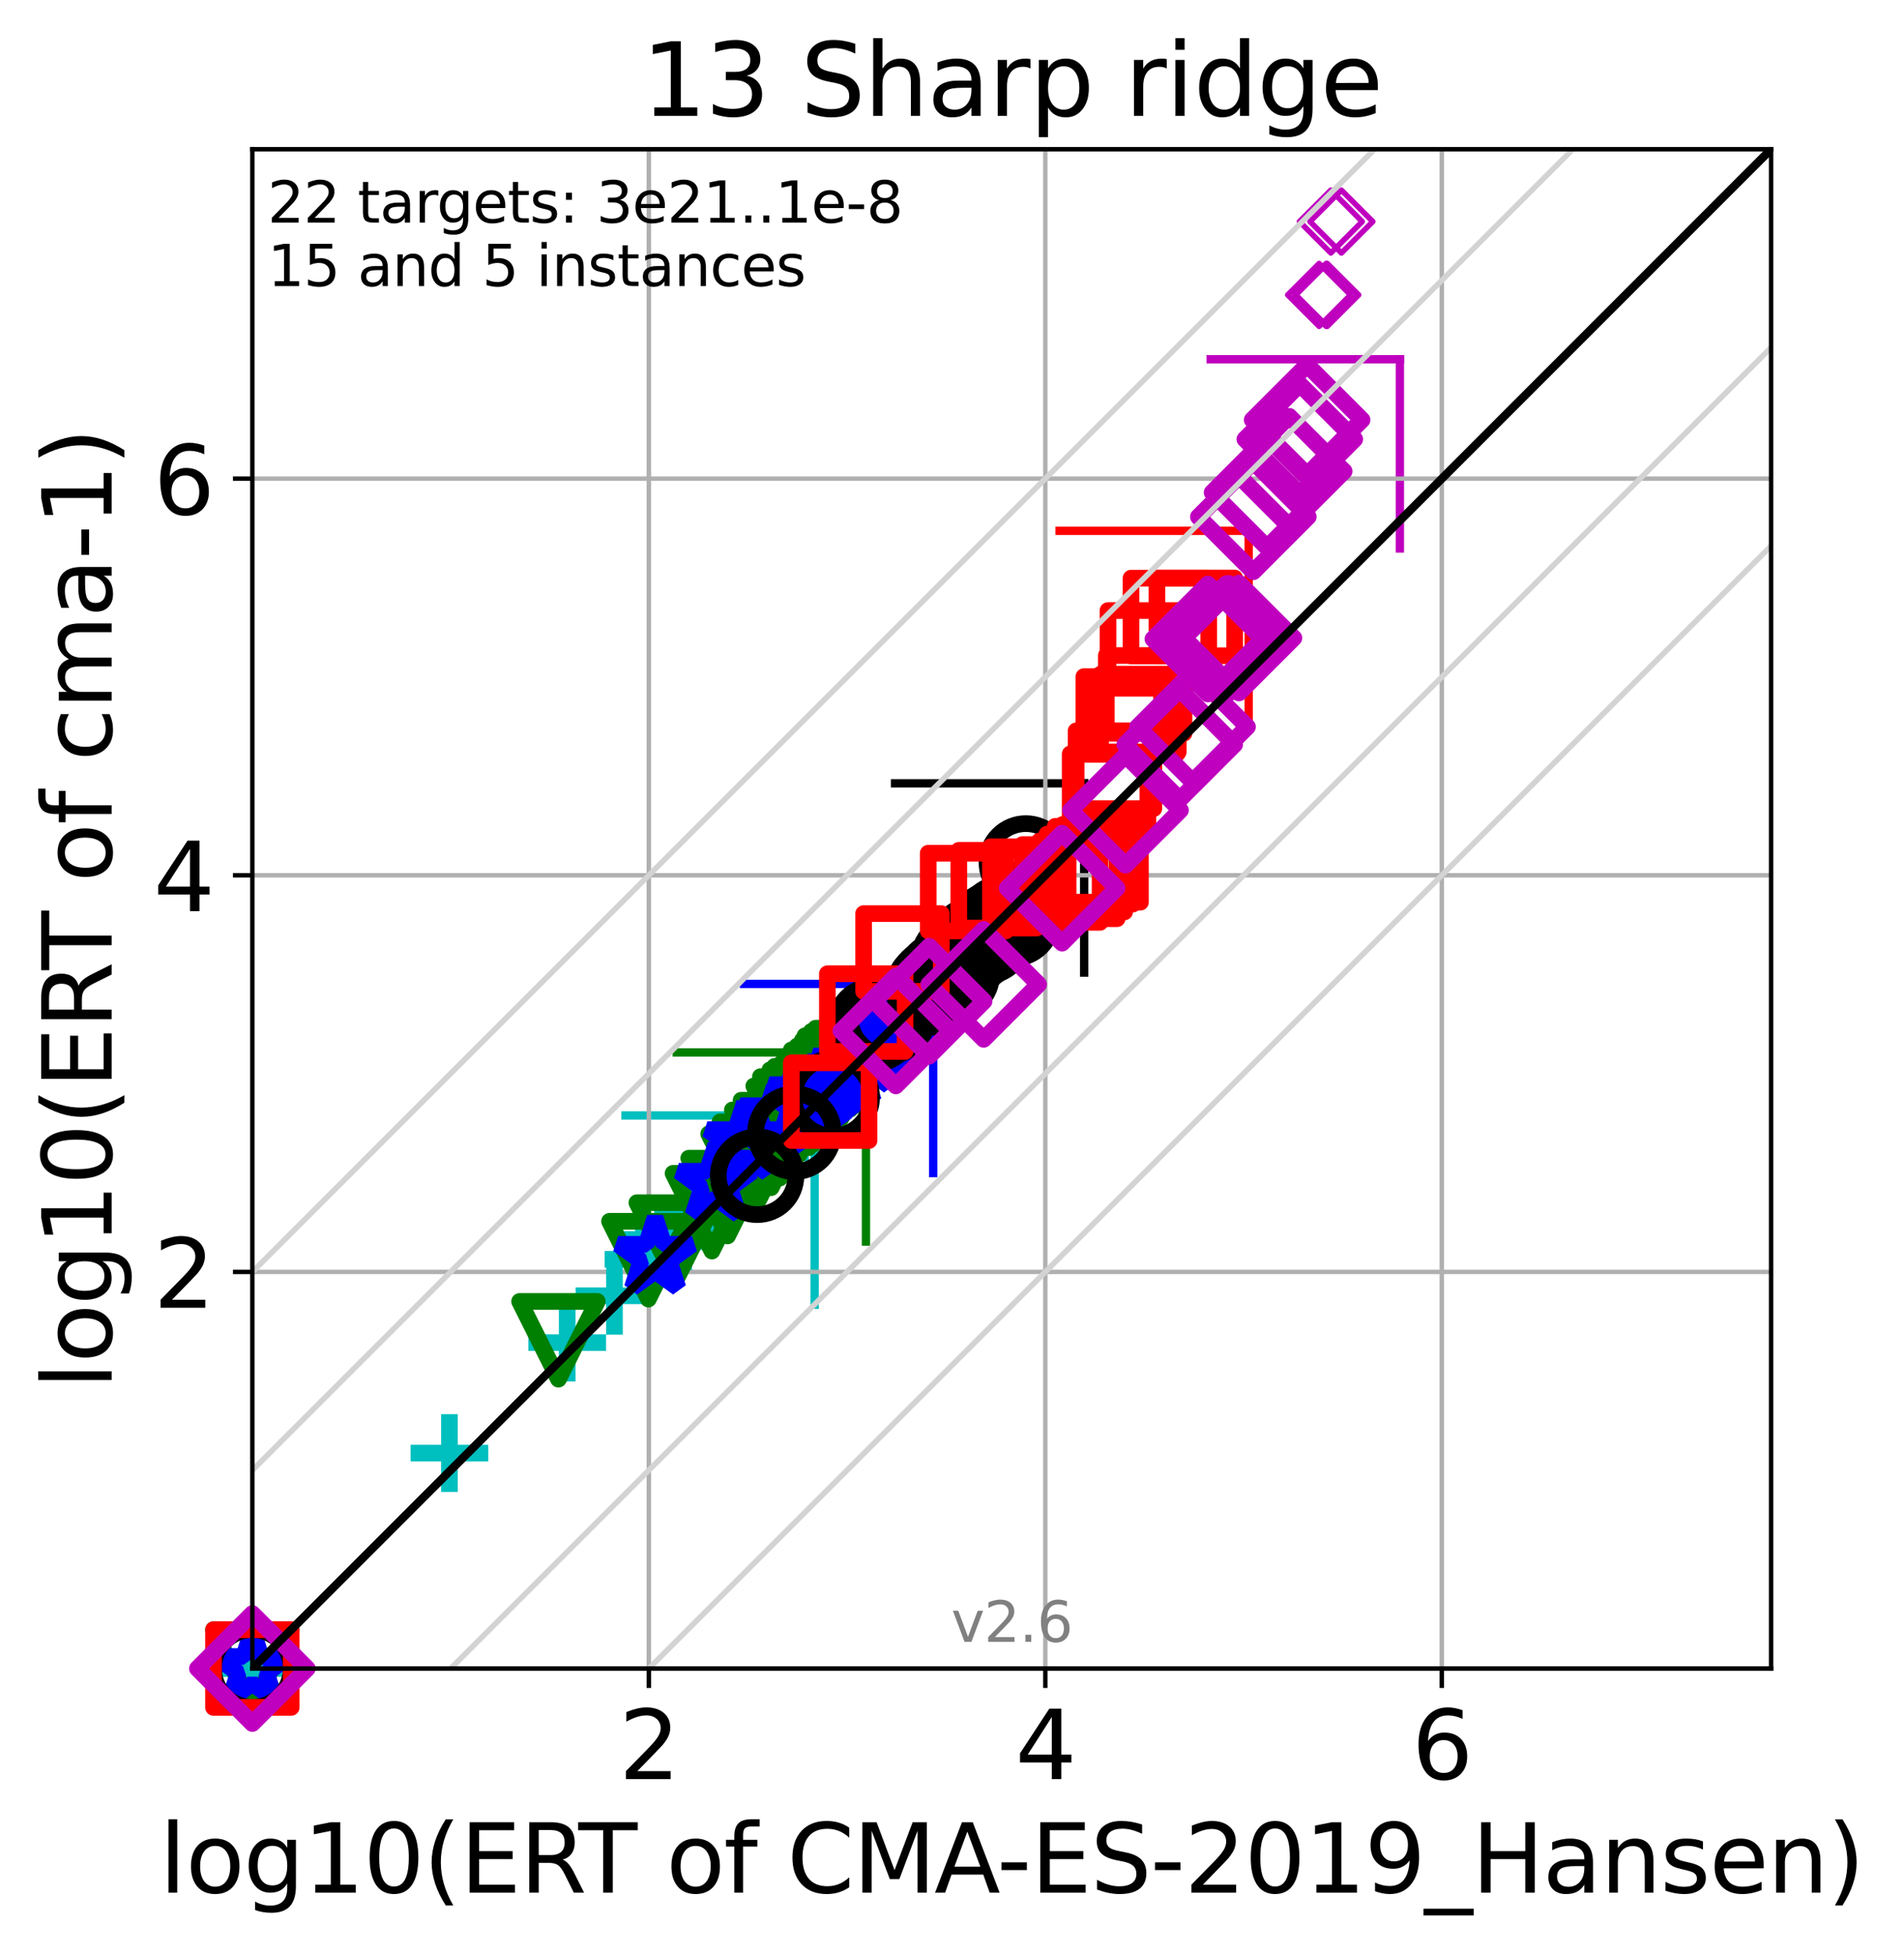 <?xml version="1.0" encoding="utf-8" standalone="no"?>
<!DOCTYPE svg PUBLIC "-//W3C//DTD SVG 1.1//EN"
  "http://www.w3.org/Graphics/SVG/1.1/DTD/svg11.dtd">
<svg xmlns:xlink="http://www.w3.org/1999/xlink" width="343.054pt" height="352.096pt" viewBox="0 0 343.054 352.096" xmlns="http://www.w3.org/2000/svg" version="1.1">
 <defs>
  <style type="text/css">*{stroke-linejoin: round; stroke-linecap: butt}</style>
 </defs>
 <g id="figure_1">
  <g id="patch_1">
   <path d="M 0 352.096 
L 343.054 352.096 
L 343.054 0 
L 0 0 
z
" style="fill: #ffffff"/>
  </g>
  <g id="axes_1">
   <g id="patch_2">
    <path d="M 45.469 300.517 
L 319.109 300.517 
L 319.109 26.877 
L 45.469 26.877 
z
" style="fill: #ffffff"/>
   </g>
   <g id="line2d_1">
    <path d="M 146.777 234.988 
L 146.777 200.904 
" clip-path="url(#p7540ca67a9)" style="fill: none; stroke: #00bfbf; stroke-width: 1.5; stroke-linecap: square"/>
   </g>
   <g id="line2d_2">
    <path d="M 112.693 200.904 
L 146.777 200.904 
" clip-path="url(#p7540ca67a9)" style="fill: none; stroke: #00bfbf; stroke-width: 1.5; stroke-linecap: square"/>
   </g>
   <g id="line2d_3">
    <path d="M 156.022 223.63 
L 156.022 189.546 
" clip-path="url(#p7540ca67a9)" style="fill: none; stroke: #008000; stroke-width: 1.5; stroke-linecap: square"/>
   </g>
   <g id="line2d_4">
    <path d="M 121.939 189.546 
L 156.022 189.546 
" clip-path="url(#p7540ca67a9)" style="fill: none; stroke: #008000; stroke-width: 1.5; stroke-linecap: square"/>
   </g>
   <g id="line2d_5">
    <path d="M 168.134 211.288 
L 168.134 177.204 
" clip-path="url(#p7540ca67a9)" style="fill: none; stroke: #0000ff; stroke-width: 1.5; stroke-linecap: square"/>
   </g>
   <g id="line2d_6">
    <path d="M 134.05 177.204 
L 168.134 177.204 
" clip-path="url(#p7540ca67a9)" style="fill: none; stroke: #0000ff; stroke-width: 1.5; stroke-linecap: square"/>
   </g>
   <g id="line2d_7">
    <path d="M 195.344 175.166 
L 195.344 141.083 
" clip-path="url(#p7540ca67a9)" style="fill: none; stroke: #000000; stroke-width: 1.5; stroke-linecap: square"/>
   </g>
   <g id="line2d_8">
    <path d="M 161.261 141.083 
L 195.344 141.083 
" clip-path="url(#p7540ca67a9)" style="fill: none; stroke: #000000; stroke-width: 1.5; stroke-linecap: square"/>
   </g>
   <g id="line2d_9">
    <path d="M 224.988 129.687 
L 224.988 95.603 
" clip-path="url(#p7540ca67a9)" style="fill: none; stroke: #ff0000; stroke-width: 1.5; stroke-linecap: square"/>
   </g>
   <g id="line2d_10">
    <path d="M 190.904 95.603 
L 224.988 95.603 
" clip-path="url(#p7540ca67a9)" style="fill: none; stroke: #ff0000; stroke-width: 1.5; stroke-linecap: square"/>
   </g>
   <g id="line2d_11">
    <path d="M 252.224 98.788 
L 252.224 64.704 
" clip-path="url(#p7540ca67a9)" style="fill: none; stroke: #bf00bf; stroke-width: 1.5; stroke-linecap: square"/>
   </g>
   <g id="line2d_12">
    <path d="M 218.14 64.704 
L 252.224 64.704 
" clip-path="url(#p7540ca67a9)" style="fill: none; stroke: #bf00bf; stroke-width: 1.5; stroke-linecap: square"/>
   </g>
   <g id="matplotlib.axis_1">
    <g id="xtick_1">
     <g id="line2d_13">
      <path d="M 116.905 300.517 
L 116.905 26.877 
" clip-path="url(#p7540ca67a9)" style="fill: none; stroke: #b0b0b0; stroke-width: 0.8; stroke-linecap: square"/>
     </g>
     <g id="line2d_14">
      <defs>
       <path id="macc9777322" d="M 0 0 
L 0 3.5 
" style="stroke: #000000; stroke-width: 0.8"/>
      </defs>
      <g>
       <use xlink:href="#macc9777322" x="116.905" y="300.517" style="stroke: #000000; stroke-width: 0.8"/>
      </g>
     </g>
     <g id="text_1">
      <!-- 2 -->
      <g transform="translate(111.497 320.435)scale(0.17 -0.17)">
       <defs>
        <path id="DejaVuSans-32" d="M 1228 531 
L 3431 531 
L 3431 0 
L 469 0 
L 469 531 
Q 828 903 1448 1529 
Q 2069 2156 2228 2338 
Q 2531 2678 2651 2914 
Q 2772 3150 2772 3378 
Q 2772 3750 2511 3984 
Q 2250 4219 1831 4219 
Q 1534 4219 1204 4116 
Q 875 4013 500 3803 
L 500 4441 
Q 881 4594 1212 4672 
Q 1544 4750 1819 4750 
Q 2544 4750 2975 4387 
Q 3406 4025 3406 3419 
Q 3406 3131 3298 2873 
Q 3191 2616 2906 2266 
Q 2828 2175 2409 1742 
Q 1991 1309 1228 531 
z
" transform="scale(0.016)"/>
       </defs>
       <use xlink:href="#DejaVuSans-32"/>
      </g>
     </g>
    </g>
    <g id="xtick_2">
     <g id="line2d_15">
      <path d="M 188.341 300.517 
L 188.341 26.877 
" clip-path="url(#p7540ca67a9)" style="fill: none; stroke: #b0b0b0; stroke-width: 0.8; stroke-linecap: square"/>
     </g>
     <g id="line2d_16">
      <g>
       <use xlink:href="#macc9777322" x="188.341" y="300.517" style="stroke: #000000; stroke-width: 0.8"/>
      </g>
     </g>
     <g id="text_2">
      <!-- 4 -->
      <g transform="translate(182.933 320.435)scale(0.17 -0.17)">
       <defs>
        <path id="DejaVuSans-34" d="M 2419 4116 
L 825 1625 
L 2419 1625 
L 2419 4116 
z
M 2253 4666 
L 3047 4666 
L 3047 1625 
L 3713 1625 
L 3713 1100 
L 3047 1100 
L 3047 0 
L 2419 0 
L 2419 1100 
L 313 1100 
L 313 1709 
L 2253 4666 
z
" transform="scale(0.016)"/>
       </defs>
       <use xlink:href="#DejaVuSans-34"/>
      </g>
     </g>
    </g>
    <g id="xtick_3">
     <g id="line2d_17">
      <path d="M 259.777 300.517 
L 259.777 26.877 
" clip-path="url(#p7540ca67a9)" style="fill: none; stroke: #b0b0b0; stroke-width: 0.8; stroke-linecap: square"/>
     </g>
     <g id="line2d_18">
      <g>
       <use xlink:href="#macc9777322" x="259.777" y="300.517" style="stroke: #000000; stroke-width: 0.8"/>
      </g>
     </g>
     <g id="text_3">
      <!-- 6 -->
      <g transform="translate(254.369 320.435)scale(0.17 -0.17)">
       <defs>
        <path id="DejaVuSans-36" d="M 2113 2584 
Q 1688 2584 1439 2293 
Q 1191 2003 1191 1497 
Q 1191 994 1439 701 
Q 1688 409 2113 409 
Q 2538 409 2786 701 
Q 3034 994 3034 1497 
Q 3034 2003 2786 2293 
Q 2538 2584 2113 2584 
z
M 3366 4563 
L 3366 3988 
Q 3128 4100 2886 4159 
Q 2644 4219 2406 4219 
Q 1781 4219 1451 3797 
Q 1122 3375 1075 2522 
Q 1259 2794 1537 2939 
Q 1816 3084 2150 3084 
Q 2853 3084 3261 2657 
Q 3669 2231 3669 1497 
Q 3669 778 3244 343 
Q 2819 -91 2113 -91 
Q 1303 -91 875 529 
Q 447 1150 447 2328 
Q 447 3434 972 4092 
Q 1497 4750 2381 4750 
Q 2619 4750 2861 4703 
Q 3103 4656 3366 4563 
z
" transform="scale(0.016)"/>
       </defs>
       <use xlink:href="#DejaVuSans-36"/>
      </g>
     </g>
    </g>
    <g id="text_4">
     <!-- log10(ERT of CMA-ES-2019_Hansen) -->
     <g transform="translate(28.725 340.887)scale(0.17 -0.17)">
      <defs>
       <path id="DejaVuSans-6c" d="M 603 4863 
L 1178 4863 
L 1178 0 
L 603 0 
L 603 4863 
z
" transform="scale(0.016)"/>
       <path id="DejaVuSans-6f" d="M 1959 3097 
Q 1497 3097 1228 2736 
Q 959 2375 959 1747 
Q 959 1119 1226 758 
Q 1494 397 1959 397 
Q 2419 397 2687 759 
Q 2956 1122 2956 1747 
Q 2956 2369 2687 2733 
Q 2419 3097 1959 3097 
z
M 1959 3584 
Q 2709 3584 3137 3096 
Q 3566 2609 3566 1747 
Q 3566 888 3137 398 
Q 2709 -91 1959 -91 
Q 1206 -91 779 398 
Q 353 888 353 1747 
Q 353 2609 779 3096 
Q 1206 3584 1959 3584 
z
" transform="scale(0.016)"/>
       <path id="DejaVuSans-67" d="M 2906 1791 
Q 2906 2416 2648 2759 
Q 2391 3103 1925 3103 
Q 1463 3103 1205 2759 
Q 947 2416 947 1791 
Q 947 1169 1205 825 
Q 1463 481 1925 481 
Q 2391 481 2648 825 
Q 2906 1169 2906 1791 
z
M 3481 434 
Q 3481 -459 3084 -895 
Q 2688 -1331 1869 -1331 
Q 1566 -1331 1297 -1286 
Q 1028 -1241 775 -1147 
L 775 -588 
Q 1028 -725 1275 -790 
Q 1522 -856 1778 -856 
Q 2344 -856 2625 -561 
Q 2906 -266 2906 331 
L 2906 616 
Q 2728 306 2450 153 
Q 2172 0 1784 0 
Q 1141 0 747 490 
Q 353 981 353 1791 
Q 353 2603 747 3093 
Q 1141 3584 1784 3584 
Q 2172 3584 2450 3431 
Q 2728 3278 2906 2969 
L 2906 3500 
L 3481 3500 
L 3481 434 
z
" transform="scale(0.016)"/>
       <path id="DejaVuSans-31" d="M 794 531 
L 1825 531 
L 1825 4091 
L 703 3866 
L 703 4441 
L 1819 4666 
L 2450 4666 
L 2450 531 
L 3481 531 
L 3481 0 
L 794 0 
L 794 531 
z
" transform="scale(0.016)"/>
       <path id="DejaVuSans-30" d="M 2034 4250 
Q 1547 4250 1301 3770 
Q 1056 3291 1056 2328 
Q 1056 1369 1301 889 
Q 1547 409 2034 409 
Q 2525 409 2770 889 
Q 3016 1369 3016 2328 
Q 3016 3291 2770 3770 
Q 2525 4250 2034 4250 
z
M 2034 4750 
Q 2819 4750 3233 4129 
Q 3647 3509 3647 2328 
Q 3647 1150 3233 529 
Q 2819 -91 2034 -91 
Q 1250 -91 836 529 
Q 422 1150 422 2328 
Q 422 3509 836 4129 
Q 1250 4750 2034 4750 
z
" transform="scale(0.016)"/>
       <path id="DejaVuSans-28" d="M 1984 4856 
Q 1566 4138 1362 3434 
Q 1159 2731 1159 2009 
Q 1159 1288 1364 580 
Q 1569 -128 1984 -844 
L 1484 -844 
Q 1016 -109 783 600 
Q 550 1309 550 2009 
Q 550 2706 781 3412 
Q 1013 4119 1484 4856 
L 1984 4856 
z
" transform="scale(0.016)"/>
       <path id="DejaVuSans-45" d="M 628 4666 
L 3578 4666 
L 3578 4134 
L 1259 4134 
L 1259 2753 
L 3481 2753 
L 3481 2222 
L 1259 2222 
L 1259 531 
L 3634 531 
L 3634 0 
L 628 0 
L 628 4666 
z
" transform="scale(0.016)"/>
       <path id="DejaVuSans-52" d="M 2841 2188 
Q 3044 2119 3236 1894 
Q 3428 1669 3622 1275 
L 4263 0 
L 3584 0 
L 2988 1197 
Q 2756 1666 2539 1819 
Q 2322 1972 1947 1972 
L 1259 1972 
L 1259 0 
L 628 0 
L 628 4666 
L 2053 4666 
Q 2853 4666 3247 4331 
Q 3641 3997 3641 3322 
Q 3641 2881 3436 2590 
Q 3231 2300 2841 2188 
z
M 1259 4147 
L 1259 2491 
L 2053 2491 
Q 2509 2491 2742 2702 
Q 2975 2913 2975 3322 
Q 2975 3731 2742 3939 
Q 2509 4147 2053 4147 
L 1259 4147 
z
" transform="scale(0.016)"/>
       <path id="DejaVuSans-54" d="M -19 4666 
L 3928 4666 
L 3928 4134 
L 2272 4134 
L 2272 0 
L 1638 0 
L 1638 4134 
L -19 4134 
L -19 4666 
z
" transform="scale(0.016)"/>
       <path id="DejaVuSans-20" transform="scale(0.016)"/>
       <path id="DejaVuSans-66" d="M 2375 4863 
L 2375 4384 
L 1825 4384 
Q 1516 4384 1395 4259 
Q 1275 4134 1275 3809 
L 1275 3500 
L 2222 3500 
L 2222 3053 
L 1275 3053 
L 1275 0 
L 697 0 
L 697 3053 
L 147 3053 
L 147 3500 
L 697 3500 
L 697 3744 
Q 697 4328 969 4595 
Q 1241 4863 1831 4863 
L 2375 4863 
z
" transform="scale(0.016)"/>
       <path id="DejaVuSans-43" d="M 4122 4306 
L 4122 3641 
Q 3803 3938 3442 4084 
Q 3081 4231 2675 4231 
Q 1875 4231 1450 3742 
Q 1025 3253 1025 2328 
Q 1025 1406 1450 917 
Q 1875 428 2675 428 
Q 3081 428 3442 575 
Q 3803 722 4122 1019 
L 4122 359 
Q 3791 134 3420 21 
Q 3050 -91 2638 -91 
Q 1578 -91 968 557 
Q 359 1206 359 2328 
Q 359 3453 968 4101 
Q 1578 4750 2638 4750 
Q 3056 4750 3426 4639 
Q 3797 4528 4122 4306 
z
" transform="scale(0.016)"/>
       <path id="DejaVuSans-4d" d="M 628 4666 
L 1569 4666 
L 2759 1491 
L 3956 4666 
L 4897 4666 
L 4897 0 
L 4281 0 
L 4281 4097 
L 3078 897 
L 2444 897 
L 1241 4097 
L 1241 0 
L 628 0 
L 628 4666 
z
" transform="scale(0.016)"/>
       <path id="DejaVuSans-41" d="M 2188 4044 
L 1331 1722 
L 3047 1722 
L 2188 4044 
z
M 1831 4666 
L 2547 4666 
L 4325 0 
L 3669 0 
L 3244 1197 
L 1141 1197 
L 716 0 
L 50 0 
L 1831 4666 
z
" transform="scale(0.016)"/>
       <path id="DejaVuSans-2d" d="M 313 2009 
L 1997 2009 
L 1997 1497 
L 313 1497 
L 313 2009 
z
" transform="scale(0.016)"/>
       <path id="DejaVuSans-53" d="M 3425 4513 
L 3425 3897 
Q 3066 4069 2747 4153 
Q 2428 4238 2131 4238 
Q 1616 4238 1336 4038 
Q 1056 3838 1056 3469 
Q 1056 3159 1242 3001 
Q 1428 2844 1947 2747 
L 2328 2669 
Q 3034 2534 3370 2195 
Q 3706 1856 3706 1288 
Q 3706 609 3251 259 
Q 2797 -91 1919 -91 
Q 1588 -91 1214 -16 
Q 841 59 441 206 
L 441 856 
Q 825 641 1194 531 
Q 1563 422 1919 422 
Q 2459 422 2753 634 
Q 3047 847 3047 1241 
Q 3047 1584 2836 1778 
Q 2625 1972 2144 2069 
L 1759 2144 
Q 1053 2284 737 2584 
Q 422 2884 422 3419 
Q 422 4038 858 4394 
Q 1294 4750 2059 4750 
Q 2388 4750 2728 4690 
Q 3069 4631 3425 4513 
z
" transform="scale(0.016)"/>
       <path id="DejaVuSans-39" d="M 703 97 
L 703 672 
Q 941 559 1184 500 
Q 1428 441 1663 441 
Q 2288 441 2617 861 
Q 2947 1281 2994 2138 
Q 2813 1869 2534 1725 
Q 2256 1581 1919 1581 
Q 1219 1581 811 2004 
Q 403 2428 403 3163 
Q 403 3881 828 4315 
Q 1253 4750 1959 4750 
Q 2769 4750 3195 4129 
Q 3622 3509 3622 2328 
Q 3622 1225 3098 567 
Q 2575 -91 1691 -91 
Q 1453 -91 1209 -44 
Q 966 3 703 97 
z
M 1959 2075 
Q 2384 2075 2632 2365 
Q 2881 2656 2881 3163 
Q 2881 3666 2632 3958 
Q 2384 4250 1959 4250 
Q 1534 4250 1286 3958 
Q 1038 3666 1038 3163 
Q 1038 2656 1286 2365 
Q 1534 2075 1959 2075 
z
" transform="scale(0.016)"/>
       <path id="DejaVuSans-5f" d="M 3263 -1063 
L 3263 -1509 
L -63 -1509 
L -63 -1063 
L 3263 -1063 
z
" transform="scale(0.016)"/>
       <path id="DejaVuSans-48" d="M 628 4666 
L 1259 4666 
L 1259 2753 
L 3553 2753 
L 3553 4666 
L 4184 4666 
L 4184 0 
L 3553 0 
L 3553 2222 
L 1259 2222 
L 1259 0 
L 628 0 
L 628 4666 
z
" transform="scale(0.016)"/>
       <path id="DejaVuSans-61" d="M 2194 1759 
Q 1497 1759 1228 1600 
Q 959 1441 959 1056 
Q 959 750 1161 570 
Q 1363 391 1709 391 
Q 2188 391 2477 730 
Q 2766 1069 2766 1631 
L 2766 1759 
L 2194 1759 
z
M 3341 1997 
L 3341 0 
L 2766 0 
L 2766 531 
Q 2569 213 2275 61 
Q 1981 -91 1556 -91 
Q 1019 -91 701 211 
Q 384 513 384 1019 
Q 384 1609 779 1909 
Q 1175 2209 1959 2209 
L 2766 2209 
L 2766 2266 
Q 2766 2663 2505 2880 
Q 2244 3097 1772 3097 
Q 1472 3097 1187 3025 
Q 903 2953 641 2809 
L 641 3341 
Q 956 3463 1253 3523 
Q 1550 3584 1831 3584 
Q 2591 3584 2966 3190 
Q 3341 2797 3341 1997 
z
" transform="scale(0.016)"/>
       <path id="DejaVuSans-6e" d="M 3513 2113 
L 3513 0 
L 2938 0 
L 2938 2094 
Q 2938 2591 2744 2837 
Q 2550 3084 2163 3084 
Q 1697 3084 1428 2787 
Q 1159 2491 1159 1978 
L 1159 0 
L 581 0 
L 581 3500 
L 1159 3500 
L 1159 2956 
Q 1366 3272 1645 3428 
Q 1925 3584 2291 3584 
Q 2894 3584 3203 3211 
Q 3513 2838 3513 2113 
z
" transform="scale(0.016)"/>
       <path id="DejaVuSans-73" d="M 2834 3397 
L 2834 2853 
Q 2591 2978 2328 3040 
Q 2066 3103 1784 3103 
Q 1356 3103 1142 2972 
Q 928 2841 928 2578 
Q 928 2378 1081 2264 
Q 1234 2150 1697 2047 
L 1894 2003 
Q 2506 1872 2764 1633 
Q 3022 1394 3022 966 
Q 3022 478 2636 193 
Q 2250 -91 1575 -91 
Q 1294 -91 989 -36 
Q 684 19 347 128 
L 347 722 
Q 666 556 975 473 
Q 1284 391 1588 391 
Q 1994 391 2212 530 
Q 2431 669 2431 922 
Q 2431 1156 2273 1281 
Q 2116 1406 1581 1522 
L 1381 1569 
Q 847 1681 609 1914 
Q 372 2147 372 2553 
Q 372 3047 722 3315 
Q 1072 3584 1716 3584 
Q 2034 3584 2315 3537 
Q 2597 3491 2834 3397 
z
" transform="scale(0.016)"/>
       <path id="DejaVuSans-65" d="M 3597 1894 
L 3597 1613 
L 953 1613 
Q 991 1019 1311 708 
Q 1631 397 2203 397 
Q 2534 397 2845 478 
Q 3156 559 3463 722 
L 3463 178 
Q 3153 47 2828 -22 
Q 2503 -91 2169 -91 
Q 1331 -91 842 396 
Q 353 884 353 1716 
Q 353 2575 817 3079 
Q 1281 3584 2069 3584 
Q 2775 3584 3186 3129 
Q 3597 2675 3597 1894 
z
M 3022 2063 
Q 3016 2534 2758 2815 
Q 2500 3097 2075 3097 
Q 1594 3097 1305 2825 
Q 1016 2553 972 2059 
L 3022 2063 
z
" transform="scale(0.016)"/>
       <path id="DejaVuSans-29" d="M 513 4856 
L 1013 4856 
Q 1481 4119 1714 3412 
Q 1947 2706 1947 2009 
Q 1947 1309 1714 600 
Q 1481 -109 1013 -844 
L 513 -844 
Q 928 -128 1133 580 
Q 1338 1288 1338 2009 
Q 1338 2731 1133 3434 
Q 928 4138 513 4856 
z
" transform="scale(0.016)"/>
      </defs>
      <use xlink:href="#DejaVuSans-6c"/>
      <use xlink:href="#DejaVuSans-6f" x="27.783"/>
      <use xlink:href="#DejaVuSans-67" x="88.965"/>
      <use xlink:href="#DejaVuSans-31" x="152.441"/>
      <use xlink:href="#DejaVuSans-30" x="216.064"/>
      <use xlink:href="#DejaVuSans-28" x="279.688"/>
      <use xlink:href="#DejaVuSans-45" x="318.701"/>
      <use xlink:href="#DejaVuSans-52" x="381.885"/>
      <use xlink:href="#DejaVuSans-54" x="444.117"/>
      <use xlink:href="#DejaVuSans-20" x="505.201"/>
      <use xlink:href="#DejaVuSans-6f" x="536.988"/>
      <use xlink:href="#DejaVuSans-66" x="598.17"/>
      <use xlink:href="#DejaVuSans-20" x="633.375"/>
      <use xlink:href="#DejaVuSans-43" x="665.162"/>
      <use xlink:href="#DejaVuSans-4d" x="734.986"/>
      <use xlink:href="#DejaVuSans-41" x="821.266"/>
      <use xlink:href="#DejaVuSans-2d" x="887.424"/>
      <use xlink:href="#DejaVuSans-45" x="923.508"/>
      <use xlink:href="#DejaVuSans-53" x="986.691"/>
      <use xlink:href="#DejaVuSans-2d" x="1050.168"/>
      <use xlink:href="#DejaVuSans-32" x="1086.252"/>
      <use xlink:href="#DejaVuSans-30" x="1149.875"/>
      <use xlink:href="#DejaVuSans-31" x="1213.498"/>
      <use xlink:href="#DejaVuSans-39" x="1277.121"/>
      <use xlink:href="#DejaVuSans-5f" x="1340.744"/>
      <use xlink:href="#DejaVuSans-48" x="1390.744"/>
      <use xlink:href="#DejaVuSans-61" x="1465.939"/>
      <use xlink:href="#DejaVuSans-6e" x="1527.219"/>
      <use xlink:href="#DejaVuSans-73" x="1590.598"/>
      <use xlink:href="#DejaVuSans-65" x="1642.697"/>
      <use xlink:href="#DejaVuSans-6e" x="1704.221"/>
      <use xlink:href="#DejaVuSans-29" x="1767.6"/>
     </g>
    </g>
   </g>
   <g id="matplotlib.axis_2">
    <g id="ytick_1">
     <g id="line2d_19">
      <path d="M 45.469 229.081 
L 319.109 229.081 
" clip-path="url(#p7540ca67a9)" style="fill: none; stroke: #b0b0b0; stroke-width: 0.8; stroke-linecap: square"/>
     </g>
     <g id="line2d_20">
      <defs>
       <path id="mef7bc9e5a1" d="M 0 0 
L -3.5 0 
" style="stroke: #000000; stroke-width: 0.8"/>
      </defs>
      <g>
       <use xlink:href="#mef7bc9e5a1" x="45.469" y="229.081" style="stroke: #000000; stroke-width: 0.8"/>
      </g>
     </g>
     <g id="text_5">
      <!-- 2 -->
      <g transform="translate(27.653 235.54)scale(0.17 -0.17)">
       <use xlink:href="#DejaVuSans-32"/>
      </g>
     </g>
    </g>
    <g id="ytick_2">
     <g id="line2d_21">
      <path d="M 45.469 157.645 
L 319.109 157.645 
" clip-path="url(#p7540ca67a9)" style="fill: none; stroke: #b0b0b0; stroke-width: 0.8; stroke-linecap: square"/>
     </g>
     <g id="line2d_22">
      <g>
       <use xlink:href="#mef7bc9e5a1" x="45.469" y="157.645" style="stroke: #000000; stroke-width: 0.8"/>
      </g>
     </g>
     <g id="text_6">
      <!-- 4 -->
      <g transform="translate(27.653 164.104)scale(0.17 -0.17)">
       <use xlink:href="#DejaVuSans-34"/>
      </g>
     </g>
    </g>
    <g id="ytick_3">
     <g id="line2d_23">
      <path d="M 45.469 86.209 
L 319.109 86.209 
" clip-path="url(#p7540ca67a9)" style="fill: none; stroke: #b0b0b0; stroke-width: 0.8; stroke-linecap: square"/>
     </g>
     <g id="line2d_24">
      <g>
       <use xlink:href="#mef7bc9e5a1" x="45.469" y="86.209" style="stroke: #000000; stroke-width: 0.8"/>
      </g>
     </g>
     <g id="text_7">
      <!-- 6 -->
      <g transform="translate(27.653 92.668)scale(0.17 -0.17)">
       <use xlink:href="#DejaVuSans-36"/>
      </g>
     </g>
    </g>
    <g id="text_8">
     <!-- log10(ERT of cma-1) -->
     <g transform="translate(20.117 250.19)rotate(-90)scale(0.17 -0.17)">
      <defs>
       <path id="DejaVuSans-63" d="M 3122 3366 
L 3122 2828 
Q 2878 2963 2633 3030 
Q 2388 3097 2138 3097 
Q 1578 3097 1268 2742 
Q 959 2388 959 1747 
Q 959 1106 1268 751 
Q 1578 397 2138 397 
Q 2388 397 2633 464 
Q 2878 531 3122 666 
L 3122 134 
Q 2881 22 2623 -34 
Q 2366 -91 2075 -91 
Q 1284 -91 818 406 
Q 353 903 353 1747 
Q 353 2603 823 3093 
Q 1294 3584 2113 3584 
Q 2378 3584 2631 3529 
Q 2884 3475 3122 3366 
z
" transform="scale(0.016)"/>
       <path id="DejaVuSans-6d" d="M 3328 2828 
Q 3544 3216 3844 3400 
Q 4144 3584 4550 3584 
Q 5097 3584 5394 3201 
Q 5691 2819 5691 2113 
L 5691 0 
L 5113 0 
L 5113 2094 
Q 5113 2597 4934 2840 
Q 4756 3084 4391 3084 
Q 3944 3084 3684 2787 
Q 3425 2491 3425 1978 
L 3425 0 
L 2847 0 
L 2847 2094 
Q 2847 2600 2669 2842 
Q 2491 3084 2119 3084 
Q 1678 3084 1418 2786 
Q 1159 2488 1159 1978 
L 1159 0 
L 581 0 
L 581 3500 
L 1159 3500 
L 1159 2956 
Q 1356 3278 1631 3431 
Q 1906 3584 2284 3584 
Q 2666 3584 2933 3390 
Q 3200 3197 3328 2828 
z
" transform="scale(0.016)"/>
      </defs>
      <use xlink:href="#DejaVuSans-6c"/>
      <use xlink:href="#DejaVuSans-6f" x="27.783"/>
      <use xlink:href="#DejaVuSans-67" x="88.965"/>
      <use xlink:href="#DejaVuSans-31" x="152.441"/>
      <use xlink:href="#DejaVuSans-30" x="216.064"/>
      <use xlink:href="#DejaVuSans-28" x="279.688"/>
      <use xlink:href="#DejaVuSans-45" x="318.701"/>
      <use xlink:href="#DejaVuSans-52" x="381.885"/>
      <use xlink:href="#DejaVuSans-54" x="444.117"/>
      <use xlink:href="#DejaVuSans-20" x="505.201"/>
      <use xlink:href="#DejaVuSans-6f" x="536.988"/>
      <use xlink:href="#DejaVuSans-66" x="598.17"/>
      <use xlink:href="#DejaVuSans-20" x="633.375"/>
      <use xlink:href="#DejaVuSans-63" x="665.162"/>
      <use xlink:href="#DejaVuSans-6d" x="720.143"/>
      <use xlink:href="#DejaVuSans-61" x="817.555"/>
      <use xlink:href="#DejaVuSans-2d" x="878.834"/>
      <use xlink:href="#DejaVuSans-31" x="914.918"/>
      <use xlink:href="#DejaVuSans-29" x="978.541"/>
     </g>
    </g>
   </g>
   <g id="line2d_25">
    <defs>
     <path id="m0fe3da3142" d="M -7 0 
L 7 0 
M 0 7 
L 0 -7 
" style="stroke: #00bfbf; stroke-width: 3"/>
    </defs>
    <g>
     <use xlink:href="#m0fe3da3142" x="45.469" y="300.517" style="fill-opacity: 0; stroke: #00bfbf; stroke-width: 3"/>
     <use xlink:href="#m0fe3da3142" x="80.979" y="261.715" style="fill-opacity: 0; stroke: #00bfbf; stroke-width: 3"/>
     <use xlink:href="#m0fe3da3142" x="102.192" y="241.816" style="fill-opacity: 0; stroke: #00bfbf; stroke-width: 3"/>
     <use xlink:href="#m0fe3da3142" x="110.708" y="233.379" style="fill-opacity: 0; stroke: #00bfbf; stroke-width: 3"/>
     <use xlink:href="#m0fe3da3142" x="115.934" y="226.806" style="fill-opacity: 0; stroke: #00bfbf; stroke-width: 3"/>
     <use xlink:href="#m0fe3da3142" x="119.385" y="223.253" style="fill-opacity: 0; stroke: #00bfbf; stroke-width: 3"/>
     <use xlink:href="#m0fe3da3142" x="123.174" y="221.752" style="fill-opacity: 0; stroke: #00bfbf; stroke-width: 3"/>
     <use xlink:href="#m0fe3da3142" x="125.533" y="218.113" style="fill-opacity: 0; stroke: #00bfbf; stroke-width: 3"/>
     <use xlink:href="#m0fe3da3142" x="129.337" y="215.105" style="fill-opacity: 0; stroke: #00bfbf; stroke-width: 3"/>
     <use xlink:href="#m0fe3da3142" x="130.826" y="213.882" style="fill-opacity: 0; stroke: #00bfbf; stroke-width: 3"/>
     <use xlink:href="#m0fe3da3142" x="132.84" y="212.07" style="fill-opacity: 0; stroke: #00bfbf; stroke-width: 3"/>
     <use xlink:href="#m0fe3da3142" x="134.392" y="211.077" style="fill-opacity: 0; stroke: #00bfbf; stroke-width: 3"/>
     <use xlink:href="#m0fe3da3142" x="135.726" y="210.034" style="fill-opacity: 0; stroke: #00bfbf; stroke-width: 3"/>
     <use xlink:href="#m0fe3da3142" x="136.827" y="209.091" style="fill-opacity: 0; stroke: #00bfbf; stroke-width: 3"/>
     <use xlink:href="#m0fe3da3142" x="138.734" y="207.623" style="fill-opacity: 0; stroke: #00bfbf; stroke-width: 3"/>
     <use xlink:href="#m0fe3da3142" x="139.164" y="206.204" style="fill-opacity: 0; stroke: #00bfbf; stroke-width: 3"/>
     <use xlink:href="#m0fe3da3142" x="140.112" y="204.839" style="fill-opacity: 0; stroke: #00bfbf; stroke-width: 3"/>
     <use xlink:href="#m0fe3da3142" x="140.966" y="204.315" style="fill-opacity: 0; stroke: #00bfbf; stroke-width: 3"/>
     <use xlink:href="#m0fe3da3142" x="142.325" y="202.962" style="fill-opacity: 0; stroke: #00bfbf; stroke-width: 3"/>
     <use xlink:href="#m0fe3da3142" x="142.661" y="202.402" style="fill-opacity: 0; stroke: #00bfbf; stroke-width: 3"/>
     <use xlink:href="#m0fe3da3142" x="143.598" y="202.088" style="fill-opacity: 0; stroke: #00bfbf; stroke-width: 3"/>
     <use xlink:href="#m0fe3da3142" x="144.175" y="201.985" style="fill-opacity: 0; stroke: #00bfbf; stroke-width: 3"/>
    </g>
   </g>
   <g id="line2d_26">
    <defs>
     <path id="me63198f8d6" d="M -0 7 
L 7 -7 
L -7 -7 
z
" style="stroke: #008000; stroke-width: 3; stroke-linejoin: miter"/>
    </defs>
    <g>
     <use xlink:href="#me63198f8d6" x="45.469" y="300.517" style="fill-opacity: 0; stroke: #008000; stroke-width: 3; stroke-linejoin: miter"/>
     <use xlink:href="#me63198f8d6" x="100.62" y="241.399" style="fill-opacity: 0; stroke: #008000; stroke-width: 3; stroke-linejoin: miter"/>
     <use xlink:href="#me63198f8d6" x="116.822" y="226.967" style="fill-opacity: 0; stroke: #008000; stroke-width: 3; stroke-linejoin: miter"/>
     <use xlink:href="#me63198f8d6" x="121.751" y="223.62" style="fill-opacity: 0; stroke: #008000; stroke-width: 3; stroke-linejoin: miter"/>
     <use xlink:href="#me63198f8d6" x="128.271" y="218.329" style="fill-opacity: 0; stroke: #008000; stroke-width: 3; stroke-linejoin: miter"/>
     <use xlink:href="#me63198f8d6" x="131.094" y="215.604" style="fill-opacity: 0; stroke: #008000; stroke-width: 3; stroke-linejoin: miter"/>
     <use xlink:href="#me63198f8d6" x="134.684" y="211.214" style="fill-opacity: 0; stroke: #008000; stroke-width: 3; stroke-linejoin: miter"/>
     <use xlink:href="#me63198f8d6" x="136.718" y="209.065" style="fill-opacity: 0; stroke: #008000; stroke-width: 3; stroke-linejoin: miter"/>
     <use xlink:href="#me63198f8d6" x="138.948" y="206.909" style="fill-opacity: 0; stroke: #008000; stroke-width: 3; stroke-linejoin: miter"/>
     <use xlink:href="#me63198f8d6" x="140.526" y="205.168" style="fill-opacity: 0; stroke: #008000; stroke-width: 3; stroke-linejoin: miter"/>
     <use xlink:href="#me63198f8d6" x="142.816" y="202.603" style="fill-opacity: 0; stroke: #008000; stroke-width: 3; stroke-linejoin: miter"/>
     <use xlink:href="#me63198f8d6" x="144.003" y="200.919" style="fill-opacity: 0; stroke: #008000; stroke-width: 3; stroke-linejoin: miter"/>
     <use xlink:href="#me63198f8d6" x="145.716" y="199.696" style="fill-opacity: 0; stroke: #008000; stroke-width: 3; stroke-linejoin: miter"/>
     <use xlink:href="#me63198f8d6" x="146.571" y="199.061" style="fill-opacity: 0; stroke: #008000; stroke-width: 3; stroke-linejoin: miter"/>
     <use xlink:href="#me63198f8d6" x="147.748" y="198.55" style="fill-opacity: 0; stroke: #008000; stroke-width: 3; stroke-linejoin: miter"/>
     <use xlink:href="#me63198f8d6" x="148.627" y="197.17" style="fill-opacity: 0; stroke: #008000; stroke-width: 3; stroke-linejoin: miter"/>
     <use xlink:href="#me63198f8d6" x="149.571" y="196.101" style="fill-opacity: 0; stroke: #008000; stroke-width: 3; stroke-linejoin: miter"/>
     <use xlink:href="#me63198f8d6" x="150.605" y="195.406" style="fill-opacity: 0; stroke: #008000; stroke-width: 3; stroke-linejoin: miter"/>
     <use xlink:href="#me63198f8d6" x="151.55" y="194.382" style="fill-opacity: 0; stroke: #008000; stroke-width: 3; stroke-linejoin: miter"/>
     <use xlink:href="#me63198f8d6" x="152.028" y="193.557" style="fill-opacity: 0; stroke: #008000; stroke-width: 3; stroke-linejoin: miter"/>
     <use xlink:href="#me63198f8d6" x="153.162" y="192.776" style="fill-opacity: 0; stroke: #008000; stroke-width: 3; stroke-linejoin: miter"/>
     <use xlink:href="#me63198f8d6" x="153.95" y="192.189" style="fill-opacity: 0; stroke: #008000; stroke-width: 3; stroke-linejoin: miter"/>
    </g>
   </g>
   <g id="line2d_27">
    <defs>
     <path id="m197dd565f2" d="M 0 -7 
L -1.572 -2.163 
L -6.657 -2.163 
L -2.543 0.826 
L -4.114 5.663 
L -0 2.674 
L 4.114 5.663 
L 2.543 0.826 
L 6.657 -2.163 
L 1.572 -2.163 
z
" style="stroke: #0000ff; stroke-width: 3; stroke-linejoin: bevel"/>
    </defs>
    <g>
     <use xlink:href="#m197dd565f2" x="45.469" y="300.517" style="fill-opacity: 0; stroke: #0000ff; stroke-width: 3; stroke-linejoin: bevel"/>
     <use xlink:href="#m197dd565f2" x="118.032" y="226.279" style="fill-opacity: 0; stroke: #0000ff; stroke-width: 3; stroke-linejoin: bevel"/>
     <use xlink:href="#m197dd565f2" x="128.97" y="213.121" style="fill-opacity: 0; stroke: #0000ff; stroke-width: 3; stroke-linejoin: bevel"/>
     <use xlink:href="#m197dd565f2" x="134.112" y="205.612" style="fill-opacity: 0; stroke: #0000ff; stroke-width: 3; stroke-linejoin: bevel"/>
     <use xlink:href="#m197dd565f2" x="140.059" y="201.318" style="fill-opacity: 0; stroke: #0000ff; stroke-width: 3; stroke-linejoin: bevel"/>
     <use xlink:href="#m197dd565f2" x="144.713" y="198.914" style="fill-opacity: 0; stroke: #0000ff; stroke-width: 3; stroke-linejoin: bevel"/>
     <use xlink:href="#m197dd565f2" x="147.991" y="196.149" style="fill-opacity: 0; stroke: #0000ff; stroke-width: 3; stroke-linejoin: bevel"/>
     <use xlink:href="#m197dd565f2" x="149.482" y="194.908" style="fill-opacity: 0; stroke: #0000ff; stroke-width: 3; stroke-linejoin: bevel"/>
     <use xlink:href="#m197dd565f2" x="152.15" y="193.391" style="fill-opacity: 0; stroke: #0000ff; stroke-width: 3; stroke-linejoin: bevel"/>
     <use xlink:href="#m197dd565f2" x="153.244" y="192.612" style="fill-opacity: 0; stroke: #0000ff; stroke-width: 3; stroke-linejoin: bevel"/>
     <use xlink:href="#m197dd565f2" x="156.04" y="189.894" style="fill-opacity: 0; stroke: #0000ff; stroke-width: 3; stroke-linejoin: bevel"/>
     <use xlink:href="#m197dd565f2" x="156.986" y="189.191" style="fill-opacity: 0; stroke: #0000ff; stroke-width: 3; stroke-linejoin: bevel"/>
     <use xlink:href="#m197dd565f2" x="158.168" y="188.104" style="fill-opacity: 0; stroke: #0000ff; stroke-width: 3; stroke-linejoin: bevel"/>
     <use xlink:href="#m197dd565f2" x="159.206" y="187.355" style="fill-opacity: 0; stroke: #0000ff; stroke-width: 3; stroke-linejoin: bevel"/>
     <use xlink:href="#m197dd565f2" x="160.812" y="186.398" style="fill-opacity: 0; stroke: #0000ff; stroke-width: 3; stroke-linejoin: bevel"/>
     <use xlink:href="#m197dd565f2" x="161.723" y="183.008" style="fill-opacity: 0; stroke: #0000ff; stroke-width: 3; stroke-linejoin: bevel"/>
     <use xlink:href="#m197dd565f2" x="162.669" y="182.4" style="fill-opacity: 0; stroke: #0000ff; stroke-width: 3; stroke-linejoin: bevel"/>
     <use xlink:href="#m197dd565f2" x="163.146" y="182.059" style="fill-opacity: 0; stroke: #0000ff; stroke-width: 3; stroke-linejoin: bevel"/>
     <use xlink:href="#m197dd565f2" x="164.041" y="180.964" style="fill-opacity: 0; stroke: #0000ff; stroke-width: 3; stroke-linejoin: bevel"/>
     <use xlink:href="#m197dd565f2" x="164.76" y="180.479" style="fill-opacity: 0; stroke: #0000ff; stroke-width: 3; stroke-linejoin: bevel"/>
     <use xlink:href="#m197dd565f2" x="166.079" y="179.758" style="fill-opacity: 0; stroke: #0000ff; stroke-width: 3; stroke-linejoin: bevel"/>
     <use xlink:href="#m197dd565f2" x="166.525" y="179.179" style="fill-opacity: 0; stroke: #0000ff; stroke-width: 3; stroke-linejoin: bevel"/>
    </g>
   </g>
   <g id="line2d_28">
    <defs>
     <path id="mc5595e75eb" d="M 0 7 
C 1.856 7 3.637 6.262 4.95 4.95 
C 6.262 3.637 7 1.856 7 0 
C 7 -1.856 6.262 -3.637 4.95 -4.95 
C 3.637 -6.262 1.856 -7 0 -7 
C -1.856 -7 -3.637 -6.262 -4.95 -4.95 
C -6.262 -3.637 -7 -1.856 -7 0 
C -7 1.856 -6.262 3.637 -4.95 4.95 
C -3.637 6.262 -1.856 7 0 7 
z
" style="stroke: #000000; stroke-width: 3"/>
    </defs>
    <g>
     <use xlink:href="#mc5595e75eb" x="45.469" y="300.517" style="fill-opacity: 0; stroke: #000000; stroke-width: 3"/>
     <use xlink:href="#mc5595e75eb" x="136.409" y="211.763" style="fill-opacity: 0; stroke: #000000; stroke-width: 3"/>
     <use xlink:href="#mc5595e75eb" x="143.137" y="204.016" style="fill-opacity: 0; stroke: #000000; stroke-width: 3"/>
     <use xlink:href="#mc5595e75eb" x="150.04" y="197.632" style="fill-opacity: 0; stroke: #000000; stroke-width: 3"/>
     <use xlink:href="#mc5595e75eb" x="157.51" y="184.583" style="fill-opacity: 0; stroke: #000000; stroke-width: 3"/>
     <use xlink:href="#mc5595e75eb" x="160.129" y="183.147" style="fill-opacity: 0; stroke: #000000; stroke-width: 3"/>
     <use xlink:href="#mc5595e75eb" x="167.992" y="178.021" style="fill-opacity: 0; stroke: #000000; stroke-width: 3"/>
     <use xlink:href="#mc5595e75eb" x="168.625" y="177.313" style="fill-opacity: 0; stroke: #000000; stroke-width: 3"/>
     <use xlink:href="#mc5595e75eb" x="169.868" y="176.157" style="fill-opacity: 0; stroke: #000000; stroke-width: 3"/>
     <use xlink:href="#mc5595e75eb" x="171.663" y="175.521" style="fill-opacity: 0; stroke: #000000; stroke-width: 3"/>
     <use xlink:href="#mc5595e75eb" x="172.546" y="172.83" style="fill-opacity: 0; stroke: #000000; stroke-width: 3"/>
     <use xlink:href="#mc5595e75eb" x="173.411" y="171.965" style="fill-opacity: 0; stroke: #000000; stroke-width: 3"/>
     <use xlink:href="#mc5595e75eb" x="175.588" y="169.966" style="fill-opacity: 0; stroke: #000000; stroke-width: 3"/>
     <use xlink:href="#mc5595e75eb" x="177.588" y="168.788" style="fill-opacity: 0; stroke: #000000; stroke-width: 3"/>
     <use xlink:href="#mc5595e75eb" x="179.074" y="167.232" style="fill-opacity: 0; stroke: #000000; stroke-width: 3"/>
     <use xlink:href="#mc5595e75eb" x="180" y="166.754" style="fill-opacity: 0; stroke: #000000; stroke-width: 3"/>
     <use xlink:href="#mc5595e75eb" x="180.669" y="166.177" style="fill-opacity: 0; stroke: #000000; stroke-width: 3"/>
     <use xlink:href="#mc5595e75eb" x="182.618" y="165.6" style="fill-opacity: 0; stroke: #000000; stroke-width: 3"/>
     <use xlink:href="#mc5595e75eb" x="183.36" y="164.369" style="fill-opacity: 0; stroke: #000000; stroke-width: 3"/>
     <use xlink:href="#mc5595e75eb" x="183.688" y="164.032" style="fill-opacity: 0; stroke: #000000; stroke-width: 3"/>
     <use xlink:href="#mc5595e75eb" x="184.501" y="163.536" style="fill-opacity: 0; stroke: #000000; stroke-width: 3"/>
     <use xlink:href="#mc5595e75eb" x="184.834" y="155.341" style="fill-opacity: 0; stroke: #000000; stroke-width: 3"/>
    </g>
   </g>
   <g id="line2d_29">
    <defs>
     <path id="me7aff5610f" d="M -7 7 
L 7 7 
L 7 -7 
L -7 -7 
z
" style="stroke: #ff0000; stroke-width: 3; stroke-linejoin: miter"/>
    </defs>
    <g>
     <use xlink:href="#me7aff5610f" x="45.469" y="300.517" style="fill-opacity: 0; stroke: #ff0000; stroke-width: 3; stroke-linejoin: miter"/>
     <use xlink:href="#me7aff5610f" x="149.579" y="198.416" style="fill-opacity: 0; stroke: #ff0000; stroke-width: 3; stroke-linejoin: miter"/>
     <use xlink:href="#me7aff5610f" x="156.075" y="182.377" style="fill-opacity: 0; stroke: #ff0000; stroke-width: 3; stroke-linejoin: miter"/>
     <use xlink:href="#me7aff5610f" x="162.6" y="171.551" style="fill-opacity: 0; stroke: #ff0000; stroke-width: 3; stroke-linejoin: miter"/>
     <use xlink:href="#me7aff5610f" x="174.239" y="160.666" style="fill-opacity: 0; stroke: #ff0000; stroke-width: 3; stroke-linejoin: miter"/>
     <use xlink:href="#me7aff5610f" x="179.75" y="160.156" style="fill-opacity: 0; stroke: #ff0000; stroke-width: 3; stroke-linejoin: miter"/>
     <use xlink:href="#me7aff5610f" x="185.453" y="159.518" style="fill-opacity: 0; stroke: #ff0000; stroke-width: 3; stroke-linejoin: miter"/>
     <use xlink:href="#me7aff5610f" x="191.21" y="159.118" style="fill-opacity: 0; stroke: #ff0000; stroke-width: 3; stroke-linejoin: miter"/>
     <use xlink:href="#me7aff5610f" x="194.28" y="158.46" style="fill-opacity: 0; stroke: #ff0000; stroke-width: 3; stroke-linejoin: miter"/>
     <use xlink:href="#me7aff5610f" x="195.628" y="157.234" style="fill-opacity: 0; stroke: #ff0000; stroke-width: 3; stroke-linejoin: miter"/>
     <use xlink:href="#me7aff5610f" x="197.118" y="155.833" style="fill-opacity: 0; stroke: #ff0000; stroke-width: 3; stroke-linejoin: miter"/>
     <use xlink:href="#me7aff5610f" x="198.48" y="155.491" style="fill-opacity: 0; stroke: #ff0000; stroke-width: 3; stroke-linejoin: miter"/>
     <use xlink:href="#me7aff5610f" x="199.823" y="142.784" style="fill-opacity: 0; stroke: #ff0000; stroke-width: 3; stroke-linejoin: miter"/>
     <use xlink:href="#me7aff5610f" x="200.891" y="138.635" style="fill-opacity: 0; stroke: #ff0000; stroke-width: 3; stroke-linejoin: miter"/>
     <use xlink:href="#me7aff5610f" x="202.289" y="128.868" style="fill-opacity: 0; stroke: #ff0000; stroke-width: 3; stroke-linejoin: miter"/>
     <use xlink:href="#me7aff5610f" x="204.598" y="128.809" style="fill-opacity: 0; stroke: #ff0000; stroke-width: 3; stroke-linejoin: miter"/>
     <use xlink:href="#me7aff5610f" x="205.107" y="128.71" style="fill-opacity: 0; stroke: #ff0000; stroke-width: 3; stroke-linejoin: miter"/>
     <use xlink:href="#me7aff5610f" x="205.295" y="128.423" style="fill-opacity: 0; stroke: #ff0000; stroke-width: 3; stroke-linejoin: miter"/>
     <use xlink:href="#me7aff5610f" x="206.328" y="125.064" style="fill-opacity: 0; stroke: #ff0000; stroke-width: 3; stroke-linejoin: miter"/>
     <use xlink:href="#me7aff5610f" x="206.631" y="116.969" style="fill-opacity: 0; stroke: #ff0000; stroke-width: 3; stroke-linejoin: miter"/>
     <use xlink:href="#me7aff5610f" x="210.786" y="111.129" style="fill-opacity: 0; stroke: #ff0000; stroke-width: 3; stroke-linejoin: miter"/>
     <use xlink:href="#me7aff5610f" x="215.455" y="111.105" style="fill-opacity: 0; stroke: #ff0000; stroke-width: 3; stroke-linejoin: miter"/>
    </g>
   </g>
   <g id="line2d_30">
    <defs>
     <path id="m74dfdb210b" d="M -0 9.899 
L 9.899 0 
L 0 -9.899 
L -9.899 -0 
z
" style="stroke: #bf00bf; stroke-width: 3; stroke-linejoin: miter"/>
    </defs>
    <g>
     <use xlink:href="#m74dfdb210b" x="45.469" y="300.517" style="fill-opacity: 0; stroke: #bf00bf; stroke-width: 3; stroke-linejoin: miter"/>
     <use xlink:href="#m74dfdb210b" x="161.404" y="185.682" style="fill-opacity: 0; stroke: #bf00bf; stroke-width: 3; stroke-linejoin: miter"/>
     <use xlink:href="#m74dfdb210b" x="167.411" y="180.334" style="fill-opacity: 0; stroke: #bf00bf; stroke-width: 3; stroke-linejoin: miter"/>
     <use xlink:href="#m74dfdb210b" x="177.238" y="177.293" style="fill-opacity: 0; stroke: #bf00bf; stroke-width: 3; stroke-linejoin: miter"/>
     <use xlink:href="#m74dfdb210b" x="191.361" y="159.967" style="fill-opacity: 0; stroke: #bf00bf; stroke-width: 3; stroke-linejoin: miter"/>
     <use xlink:href="#m74dfdb210b" x="202.793" y="145.932" style="fill-opacity: 0; stroke: #bf00bf; stroke-width: 3; stroke-linejoin: miter"/>
     <use xlink:href="#m74dfdb210b" x="212.558" y="134.096" style="fill-opacity: 0; stroke: #bf00bf; stroke-width: 3; stroke-linejoin: miter"/>
     <use xlink:href="#m74dfdb210b" x="214.866" y="130.911" style="fill-opacity: 0; stroke: #bf00bf; stroke-width: 3; stroke-linejoin: miter"/>
     <use xlink:href="#m74dfdb210b" x="217.621" y="115.09" style="fill-opacity: 0; stroke: #bf00bf; stroke-width: 3; stroke-linejoin: miter"/>
     <use xlink:href="#m74dfdb210b" x="220.913" y="115.051" style="fill-opacity: 0; stroke: #bf00bf; stroke-width: 3; stroke-linejoin: miter"/>
     <use xlink:href="#m74dfdb210b" x="221.368" y="114.978" style="fill-opacity: 0; stroke: #bf00bf; stroke-width: 3; stroke-linejoin: miter"/>
     <use xlink:href="#m74dfdb210b" x="223.226" y="114.909" style="fill-opacity: 0; stroke: #bf00bf; stroke-width: 3; stroke-linejoin: miter"/>
     <use xlink:href="#m74dfdb210b" x="225.821" y="93.079" style="fill-opacity: 0; stroke: #bf00bf; stroke-width: 3; stroke-linejoin: miter"/>
     <use xlink:href="#m74dfdb210b" x="228.289" y="88.71" style="fill-opacity: 0; stroke: #bf00bf; stroke-width: 3; stroke-linejoin: miter"/>
     <use xlink:href="#m74dfdb210b" x="232.281" y="84.881" style="fill-opacity: 0; stroke: #bf00bf; stroke-width: 3; stroke-linejoin: miter"/>
     <use xlink:href="#m74dfdb210b" x="234.191" y="79.105" style="fill-opacity: 0; stroke: #bf00bf; stroke-width: 3; stroke-linejoin: miter"/>
     <use xlink:href="#m74dfdb210b" x="235.515" y="75.622" style="fill-opacity: 0; stroke: #bf00bf; stroke-width: 3; stroke-linejoin: miter"/>
    </g>
   </g>
   <g id="line2d_31">
    <defs>
     <path id="m5d75e84326" d="M -0 5.657 
L 5.657 0 
L 0 -5.657 
L -5.657 -0 
z
" style="stroke: #bf00bf; stroke-linejoin: miter"/>
    </defs>
    <g>
     <use xlink:href="#m5d75e84326" x="237.675" y="53.116" style="fill-opacity: 0; stroke: #bf00bf; stroke-linejoin: miter"/>
     <use xlink:href="#m5d75e84326" x="238.926" y="53.115" style="fill-opacity: 0; stroke: #bf00bf; stroke-linejoin: miter"/>
     <use xlink:href="#m5d75e84326" x="239.138" y="53.114" style="fill-opacity: 0; stroke: #bf00bf; stroke-linejoin: miter"/>
     <use xlink:href="#m5d75e84326" x="239.785" y="39.908" style="fill-opacity: 0; stroke: #bf00bf; stroke-linejoin: miter"/>
     <use xlink:href="#m5d75e84326" x="241.688" y="39.908" style="fill-opacity: 0; stroke: #bf00bf; stroke-linejoin: miter"/>
    </g>
   </g>
   <g id="line2d_32">
    <path d="M 45.469 300.517 
L 319.109 26.877 
" clip-path="url(#p7540ca67a9)" style="fill: none; stroke: #000000; stroke-width: 1.5; stroke-linecap: square"/>
   </g>
   <g id="line2d_33">
    <path d="M 81.187 300.517 
L 344.054 37.651 
" clip-path="url(#p7540ca67a9)" style="fill: none; stroke: #d3d3d3; stroke-linecap: square"/>
   </g>
   <g id="line2d_34">
    <path d="M 116.905 300.517 
L 344.054 73.369 
" clip-path="url(#p7540ca67a9)" style="fill: none; stroke: #d3d3d3; stroke-linecap: square"/>
   </g>
   <g id="line2d_35">
    <path d="M 45.469 264.799 
L 311.268 -1 
" clip-path="url(#p7540ca67a9)" style="fill: none; stroke: #d3d3d3; stroke-linecap: square"/>
   </g>
   <g id="line2d_36">
    <path d="M 45.469 229.081 
L 275.55 -1 
" clip-path="url(#p7540ca67a9)" style="fill: none; stroke: #d3d3d3; stroke-linecap: square"/>
   </g>
   <g id="patch_3">
    <path d="M 45.469 300.517 
L 45.469 26.877 
" style="fill: none; stroke: #000000; stroke-width: 0.8; stroke-linejoin: miter; stroke-linecap: square"/>
   </g>
   <g id="patch_4">
    <path d="M 319.109 300.517 
L 319.109 26.877 
" style="fill: none; stroke: #000000; stroke-width: 0.8; stroke-linejoin: miter; stroke-linecap: square"/>
   </g>
   <g id="patch_5">
    <path d="M 45.469 300.517 
L 319.109 300.517 
" style="fill: none; stroke: #000000; stroke-width: 0.8; stroke-linejoin: miter; stroke-linecap: square"/>
   </g>
   <g id="patch_6">
    <path d="M 45.469 26.877 
L 319.109 26.877 
" style="fill: none; stroke: #000000; stroke-width: 0.8; stroke-linejoin: miter; stroke-linecap: square"/>
   </g>
   <g id="text_9">
    <!-- 22 targets: 3e21..1e-8 -->
    <g transform="translate(48.205 40.1)scale(0.102 -0.102)">
     <defs>
      <path id="DejaVuSans-74" d="M 1172 4494 
L 1172 3500 
L 2356 3500 
L 2356 3053 
L 1172 3053 
L 1172 1153 
Q 1172 725 1289 603 
Q 1406 481 1766 481 
L 2356 481 
L 2356 0 
L 1766 0 
Q 1100 0 847 248 
Q 594 497 594 1153 
L 594 3053 
L 172 3053 
L 172 3500 
L 594 3500 
L 594 4494 
L 1172 4494 
z
" transform="scale(0.016)"/>
      <path id="DejaVuSans-72" d="M 2631 2963 
Q 2534 3019 2420 3045 
Q 2306 3072 2169 3072 
Q 1681 3072 1420 2755 
Q 1159 2438 1159 1844 
L 1159 0 
L 581 0 
L 581 3500 
L 1159 3500 
L 1159 2956 
Q 1341 3275 1631 3429 
Q 1922 3584 2338 3584 
Q 2397 3584 2469 3576 
Q 2541 3569 2628 3553 
L 2631 2963 
z
" transform="scale(0.016)"/>
      <path id="DejaVuSans-3a" d="M 750 794 
L 1409 794 
L 1409 0 
L 750 0 
L 750 794 
z
M 750 3309 
L 1409 3309 
L 1409 2516 
L 750 2516 
L 750 3309 
z
" transform="scale(0.016)"/>
      <path id="DejaVuSans-33" d="M 2597 2516 
Q 3050 2419 3304 2112 
Q 3559 1806 3559 1356 
Q 3559 666 3084 287 
Q 2609 -91 1734 -91 
Q 1441 -91 1130 -33 
Q 819 25 488 141 
L 488 750 
Q 750 597 1062 519 
Q 1375 441 1716 441 
Q 2309 441 2620 675 
Q 2931 909 2931 1356 
Q 2931 1769 2642 2001 
Q 2353 2234 1838 2234 
L 1294 2234 
L 1294 2753 
L 1863 2753 
Q 2328 2753 2575 2939 
Q 2822 3125 2822 3475 
Q 2822 3834 2567 4026 
Q 2313 4219 1838 4219 
Q 1578 4219 1281 4162 
Q 984 4106 628 3988 
L 628 4550 
Q 988 4650 1302 4700 
Q 1616 4750 1894 4750 
Q 2613 4750 3031 4423 
Q 3450 4097 3450 3541 
Q 3450 3153 3228 2886 
Q 3006 2619 2597 2516 
z
" transform="scale(0.016)"/>
      <path id="DejaVuSans-2e" d="M 684 794 
L 1344 794 
L 1344 0 
L 684 0 
L 684 794 
z
" transform="scale(0.016)"/>
      <path id="DejaVuSans-38" d="M 2034 2216 
Q 1584 2216 1326 1975 
Q 1069 1734 1069 1313 
Q 1069 891 1326 650 
Q 1584 409 2034 409 
Q 2484 409 2743 651 
Q 3003 894 3003 1313 
Q 3003 1734 2745 1975 
Q 2488 2216 2034 2216 
z
M 1403 2484 
Q 997 2584 770 2862 
Q 544 3141 544 3541 
Q 544 4100 942 4425 
Q 1341 4750 2034 4750 
Q 2731 4750 3128 4425 
Q 3525 4100 3525 3541 
Q 3525 3141 3298 2862 
Q 3072 2584 2669 2484 
Q 3125 2378 3379 2068 
Q 3634 1759 3634 1313 
Q 3634 634 3220 271 
Q 2806 -91 2034 -91 
Q 1263 -91 848 271 
Q 434 634 434 1313 
Q 434 1759 690 2068 
Q 947 2378 1403 2484 
z
M 1172 3481 
Q 1172 3119 1398 2916 
Q 1625 2713 2034 2713 
Q 2441 2713 2670 2916 
Q 2900 3119 2900 3481 
Q 2900 3844 2670 4047 
Q 2441 4250 2034 4250 
Q 1625 4250 1398 4047 
Q 1172 3844 1172 3481 
z
" transform="scale(0.016)"/>
     </defs>
     <use xlink:href="#DejaVuSans-32"/>
     <use xlink:href="#DejaVuSans-32" x="63.623"/>
     <use xlink:href="#DejaVuSans-20" x="127.246"/>
     <use xlink:href="#DejaVuSans-74" x="159.033"/>
     <use xlink:href="#DejaVuSans-61" x="198.242"/>
     <use xlink:href="#DejaVuSans-72" x="259.521"/>
     <use xlink:href="#DejaVuSans-67" x="298.885"/>
     <use xlink:href="#DejaVuSans-65" x="362.361"/>
     <use xlink:href="#DejaVuSans-74" x="423.885"/>
     <use xlink:href="#DejaVuSans-73" x="463.094"/>
     <use xlink:href="#DejaVuSans-3a" x="515.193"/>
     <use xlink:href="#DejaVuSans-20" x="548.885"/>
     <use xlink:href="#DejaVuSans-33" x="580.672"/>
     <use xlink:href="#DejaVuSans-65" x="644.295"/>
     <use xlink:href="#DejaVuSans-32" x="705.818"/>
     <use xlink:href="#DejaVuSans-31" x="769.441"/>
     <use xlink:href="#DejaVuSans-2e" x="833.064"/>
     <use xlink:href="#DejaVuSans-2e" x="864.852"/>
     <use xlink:href="#DejaVuSans-31" x="896.639"/>
     <use xlink:href="#DejaVuSans-65" x="960.262"/>
     <use xlink:href="#DejaVuSans-2d" x="1021.785"/>
     <use xlink:href="#DejaVuSans-38" x="1057.869"/>
    </g>
    <!-- 15 and 5 instances -->
    <g transform="translate(48.205 51.522)scale(0.102 -0.102)">
     <defs>
      <path id="DejaVuSans-35" d="M 691 4666 
L 3169 4666 
L 3169 4134 
L 1269 4134 
L 1269 2991 
Q 1406 3038 1543 3061 
Q 1681 3084 1819 3084 
Q 2600 3084 3056 2656 
Q 3513 2228 3513 1497 
Q 3513 744 3044 326 
Q 2575 -91 1722 -91 
Q 1428 -91 1123 -41 
Q 819 9 494 109 
L 494 744 
Q 775 591 1075 516 
Q 1375 441 1709 441 
Q 2250 441 2565 725 
Q 2881 1009 2881 1497 
Q 2881 1984 2565 2268 
Q 2250 2553 1709 2553 
Q 1456 2553 1204 2497 
Q 953 2441 691 2322 
L 691 4666 
z
" transform="scale(0.016)"/>
      <path id="DejaVuSans-64" d="M 2906 2969 
L 2906 4863 
L 3481 4863 
L 3481 0 
L 2906 0 
L 2906 525 
Q 2725 213 2448 61 
Q 2172 -91 1784 -91 
Q 1150 -91 751 415 
Q 353 922 353 1747 
Q 353 2572 751 3078 
Q 1150 3584 1784 3584 
Q 2172 3584 2448 3432 
Q 2725 3281 2906 2969 
z
M 947 1747 
Q 947 1113 1208 752 
Q 1469 391 1925 391 
Q 2381 391 2643 752 
Q 2906 1113 2906 1747 
Q 2906 2381 2643 2742 
Q 2381 3103 1925 3103 
Q 1469 3103 1208 2742 
Q 947 2381 947 1747 
z
" transform="scale(0.016)"/>
      <path id="DejaVuSans-69" d="M 603 3500 
L 1178 3500 
L 1178 0 
L 603 0 
L 603 3500 
z
M 603 4863 
L 1178 4863 
L 1178 4134 
L 603 4134 
L 603 4863 
z
" transform="scale(0.016)"/>
     </defs>
     <use xlink:href="#DejaVuSans-31"/>
     <use xlink:href="#DejaVuSans-35" x="63.623"/>
     <use xlink:href="#DejaVuSans-20" x="127.246"/>
     <use xlink:href="#DejaVuSans-61" x="159.033"/>
     <use xlink:href="#DejaVuSans-6e" x="220.312"/>
     <use xlink:href="#DejaVuSans-64" x="283.691"/>
     <use xlink:href="#DejaVuSans-20" x="347.168"/>
     <use xlink:href="#DejaVuSans-35" x="378.955"/>
     <use xlink:href="#DejaVuSans-20" x="442.578"/>
     <use xlink:href="#DejaVuSans-69" x="474.365"/>
     <use xlink:href="#DejaVuSans-6e" x="502.148"/>
     <use xlink:href="#DejaVuSans-73" x="565.527"/>
     <use xlink:href="#DejaVuSans-74" x="617.627"/>
     <use xlink:href="#DejaVuSans-61" x="656.836"/>
     <use xlink:href="#DejaVuSans-6e" x="718.115"/>
     <use xlink:href="#DejaVuSans-63" x="781.494"/>
     <use xlink:href="#DejaVuSans-65" x="836.475"/>
     <use xlink:href="#DejaVuSans-73" x="897.998"/>
    </g>
   </g>
   <g id="text_10">
    <!-- v2.6 -->
    <g style="fill: #808080" transform="translate(171.378 295.701)scale(0.1 -0.1)">
     <defs>
      <path id="DejaVuSans-76" d="M 191 3500 
L 800 3500 
L 1894 563 
L 2988 3500 
L 3597 3500 
L 2284 0 
L 1503 0 
L 191 3500 
z
" transform="scale(0.016)"/>
     </defs>
     <use xlink:href="#DejaVuSans-76"/>
     <use xlink:href="#DejaVuSans-32" x="59.18"/>
     <use xlink:href="#DejaVuSans-2e" x="122.803"/>
     <use xlink:href="#DejaVuSans-36" x="154.59"/>
    </g>
   </g>
   <g id="text_11">
    <!-- 13 Sharp ridge -->
    <g transform="translate(115.605 20.877)scale(0.18 -0.18)">
     <defs>
      <path id="DejaVuSans-68" d="M 3513 2113 
L 3513 0 
L 2938 0 
L 2938 2094 
Q 2938 2591 2744 2837 
Q 2550 3084 2163 3084 
Q 1697 3084 1428 2787 
Q 1159 2491 1159 1978 
L 1159 0 
L 581 0 
L 581 4863 
L 1159 4863 
L 1159 2956 
Q 1366 3272 1645 3428 
Q 1925 3584 2291 3584 
Q 2894 3584 3203 3211 
Q 3513 2838 3513 2113 
z
" transform="scale(0.016)"/>
      <path id="DejaVuSans-70" d="M 1159 525 
L 1159 -1331 
L 581 -1331 
L 581 3500 
L 1159 3500 
L 1159 2969 
Q 1341 3281 1617 3432 
Q 1894 3584 2278 3584 
Q 2916 3584 3314 3078 
Q 3713 2572 3713 1747 
Q 3713 922 3314 415 
Q 2916 -91 2278 -91 
Q 1894 -91 1617 61 
Q 1341 213 1159 525 
z
M 3116 1747 
Q 3116 2381 2855 2742 
Q 2594 3103 2138 3103 
Q 1681 3103 1420 2742 
Q 1159 2381 1159 1747 
Q 1159 1113 1420 752 
Q 1681 391 2138 391 
Q 2594 391 2855 752 
Q 3116 1113 3116 1747 
z
" transform="scale(0.016)"/>
     </defs>
     <use xlink:href="#DejaVuSans-31"/>
     <use xlink:href="#DejaVuSans-33" x="63.623"/>
     <use xlink:href="#DejaVuSans-20" x="127.246"/>
     <use xlink:href="#DejaVuSans-53" x="159.033"/>
     <use xlink:href="#DejaVuSans-68" x="222.51"/>
     <use xlink:href="#DejaVuSans-61" x="285.889"/>
     <use xlink:href="#DejaVuSans-72" x="347.168"/>
     <use xlink:href="#DejaVuSans-70" x="388.281"/>
     <use xlink:href="#DejaVuSans-20" x="451.758"/>
     <use xlink:href="#DejaVuSans-72" x="483.545"/>
     <use xlink:href="#DejaVuSans-69" x="524.658"/>
     <use xlink:href="#DejaVuSans-64" x="552.441"/>
     <use xlink:href="#DejaVuSans-67" x="615.918"/>
     <use xlink:href="#DejaVuSans-65" x="679.395"/>
    </g>
   </g>
  </g>
 </g>
 <defs>
  <clipPath id="p7540ca67a9">
   <rect x="45.469" y="26.877" width="273.64" height="273.64"/>
  </clipPath>
 </defs>
</svg>
